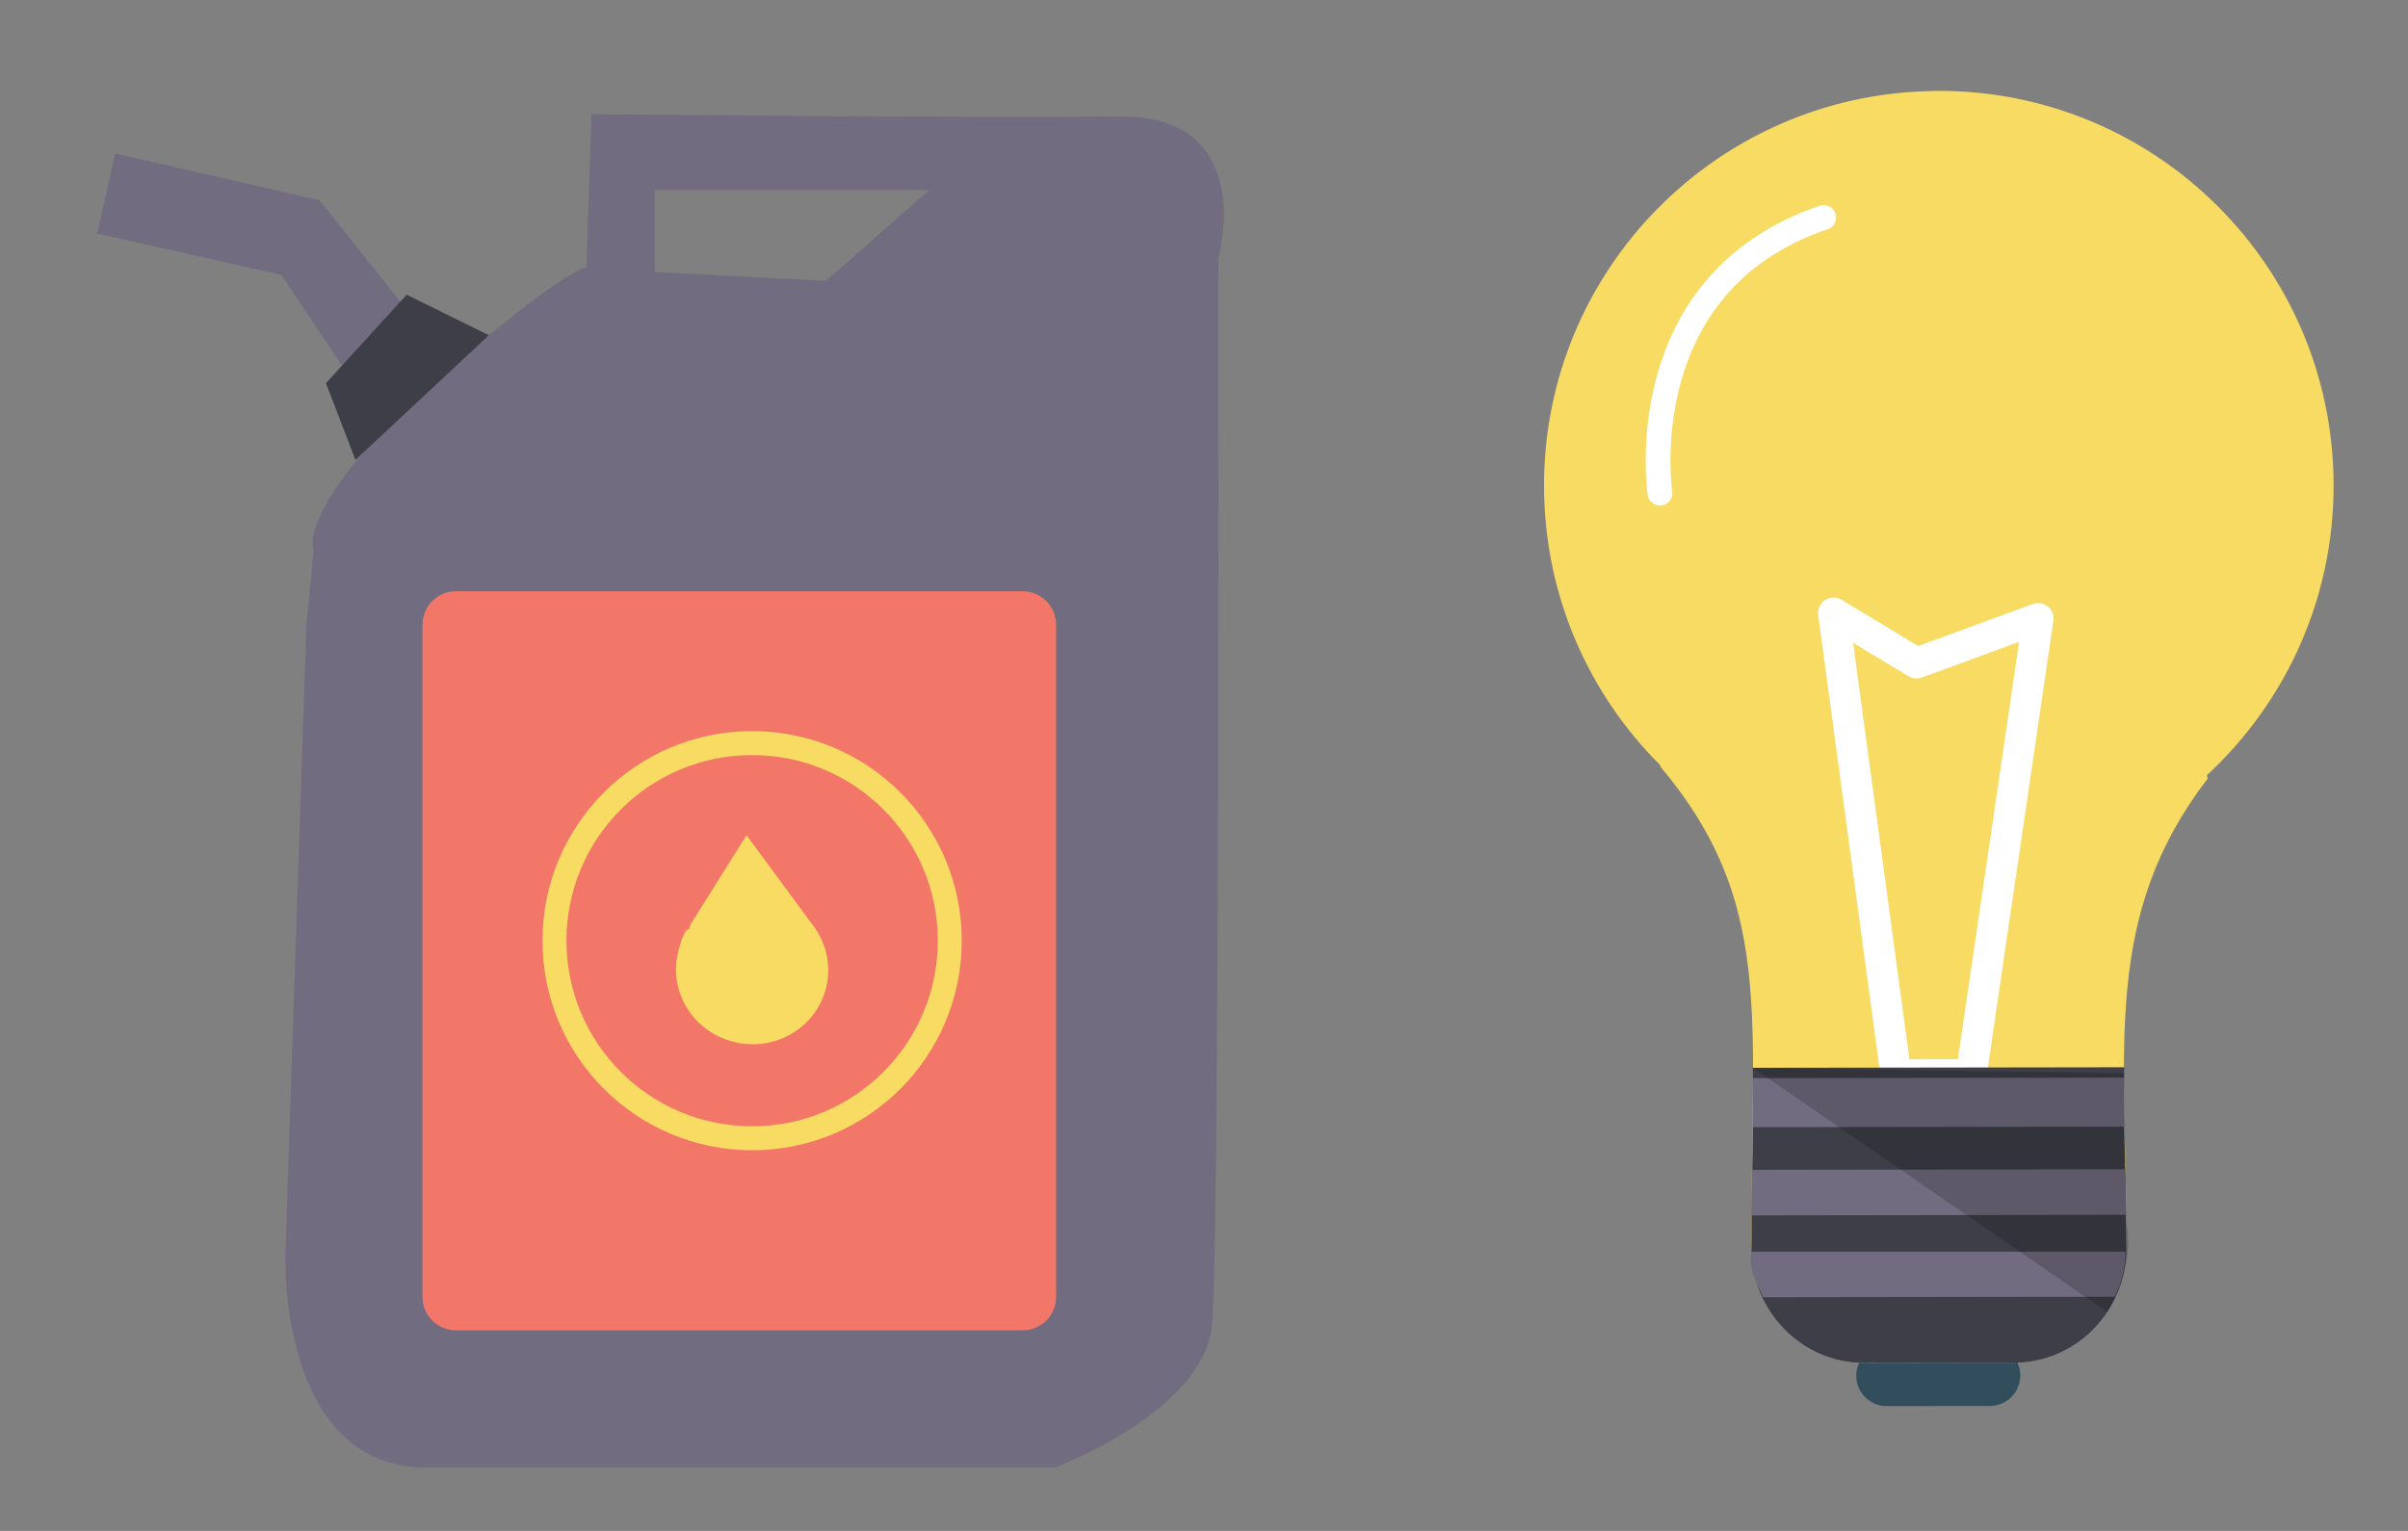 <?xml version="1.0" encoding="utf-8"?>
<!-- Generator: Adobe Illustrator 16.0.0, SVG Export Plug-In . SVG Version: 6.00 Build 0)  -->
<!DOCTYPE svg PUBLIC "-//W3C//DTD SVG 1.1//EN" "http://www.w3.org/Graphics/SVG/1.1/DTD/svg11.dtd">
<svg version="1.1" id="Layer_1" xmlns="http://www.w3.org/2000/svg" xmlns:xlink="http://www.w3.org/1999/xlink" x="0px" y="0px"
	 width="228px" height="145px" viewBox="0 0 228 145" enable-background="new 0 0 228 145" xml:space="preserve">
<rect x="0" y="0" width="228" height="145" fill="#808080" stroke="none"/>
<path fill="#716C7F" d="M105.836,11.021c-11.986,0.163-49.82-0.199-49.82-0.199L55.521,25.28c0,0-1.638,0.522-5.453,3.474
	C27.013,46.59,29.709,52.088,29.709,52.088l-0.696,7.139l-1.993,59.59c0,0-0.744,20.184,13.384,20.184c14.126,0,59.485,0,59.485,0
	s14.126-5.312,14.87-13.492c0.745-8.178,0.581-94.605,0.581-94.605l0.016-6.408C115.355,24.494,119.22,10.838,105.836,11.021z
	 M78.217,26.595L62,25.765V18h25.991L78.217,26.595z"/>
<polygon fill="#716C7F" points="32.79,35.24 26.637,26.031 9.201,22.126 10.904,14.531 30.248,18.969 39.652,30.771 "/>
<g>
	<g>
		<path fill="#324E5D" d="M191.29,130.273c0.001,1.598-1.288,2.89-2.882,2.894l-9.756,0.011c-1.598,0.004-2.891-1.284-2.893-2.883
			l0,0c0-1.593,1.285-2.888,2.884-2.892l9.755-0.011C189.992,127.389,191.29,128.681,191.29,130.273L191.29,130.273z"/>
		<path fill="#F8DB62" d="M220.957,45.934c-0.029-20.645-16.787-37.357-37.435-37.328c-0.198,0-0.394,0.013-0.594,0.016
			c-20.369,0.35-36.762,16.973-36.733,37.418c0.017,10.351,4.234,19.714,11.041,26.472c-0.008,0.031-0.014,0.065-0.025,0.095
			c10.725,12.755,8.597,23.427,8.628,44.738c0.01,6.49,4.808,11.742,10.71,11.732l6.555-0.01l7.561-0.011
			c5.906-0.01,10.686-5.272,10.676-11.762c-0.027-18.207-2.295-30.542,7.686-43.54c-0.025-0.109-0.037-0.224-0.063-0.334
			C216.352,66.578,220.973,56.797,220.957,45.934z"/>
		<polygon fill="none" stroke="#FFFFFF" stroke-width="2.925" stroke-linecap="round" stroke-linejoin="round" points="
			179.516,101.795 173.604,58.058 181.47,62.799 192.979,58.58 186.645,101.785 		"/>
		<path fill="#3E3E49" d="M201.134,101.086l-35.169,0.05c0.096,4.874-0.135,10.397-0.126,17.067
			c0.01,6.014,4.808,10.883,10.71,10.873l14.115-0.021c5.906-0.01,10.686-4.887,10.676-10.903
			C201.331,111.798,201.006,106.217,201.134,101.086z"/>
		<path fill="#716C7F" d="M201.328,115.063c-0.008-1.502-0.055-2.933-0.102-4.313l-35.322,0.051
			c-0.033,1.35-0.062,2.789-0.065,4.313L201.328,115.063z"/>
		<path fill="#3E3E49" d="M166.139,120.709c1.123,4.801,5.355,8.373,10.41,8.367l14.115-0.021c5.058-0.008,9.279-3.593,10.384-8.396
			L166.139,120.709z"/>
		<path fill="#716C7F" d="M165.965,106.763l35.179-0.051c-0.038-1.597-0.056-3.155-0.01-4.648l-35.169,0.049
			C165.998,103.583,165.991,105.128,165.965,106.763z"/>
		<path fill="#716C7F" d="M200.236,122.819c0.627-1.233,1.053-2.885,1.006-4.264h-35.394c-0.357,1.65,0.644,3.269,1.11,4.311
			L200.236,122.819z"/>
		<path opacity="0.18" d="M165.965,101.136l33.547,23.111c0,0,2.732-4.134,1.811-8.444l-0.2-14.146L165.965,101.136z"/>
		<path fill="none" stroke="#FFFFFF" stroke-width="2.345" stroke-linecap="round" d="M157.171,46.704
			c0,0-2.999-19.824,15.509-26.109"/>
	</g>
</g>
<path fill="#F27769" d="M100,122.829c0,1.751-1.42,3.171-3.171,3.171H43.171C41.42,126,40,124.58,40,122.829V59.171
	C40,57.42,41.42,56,43.171,56h53.658C98.58,56,100,57.42,100,59.171V122.829z"/>
<path fill="none" stroke="#F8DB62" stroke-width="2.268" stroke-miterlimit="10" d="M89.929,89.098
	c0,10.334-8.376,18.713-18.712,18.713c-10.34,0-18.717-8.379-18.717-18.713c0-10.34,8.377-18.716,18.717-18.716
	C81.553,70.382,89.929,78.758,89.929,89.098z"/>
<path fill="none" stroke="#E6E9ED" stroke-width="1.134" stroke-miterlimit="10" d="M71.214,89.098"/>
<path fill="#F8DB62" d="M76.804,87.416l-6.122-8.311l-5.298,8.457c-0.038,0.054-0.06,0.23-0.099,0.283L65.26,88h0.006
	c-0.491,0-0.867,1.367-1.073,2.246c-0.895,3.797,1.524,7.556,5.407,8.467c3.874,0.912,7.749-1.45,8.642-5.25
	C78.758,91.267,78.145,89.055,76.804,87.416z"/>
<polygon fill="#3E3E49" points="38.505,27.912 30.863,36.297 33.658,43.559 46.286,31.751 "/>
</svg>
